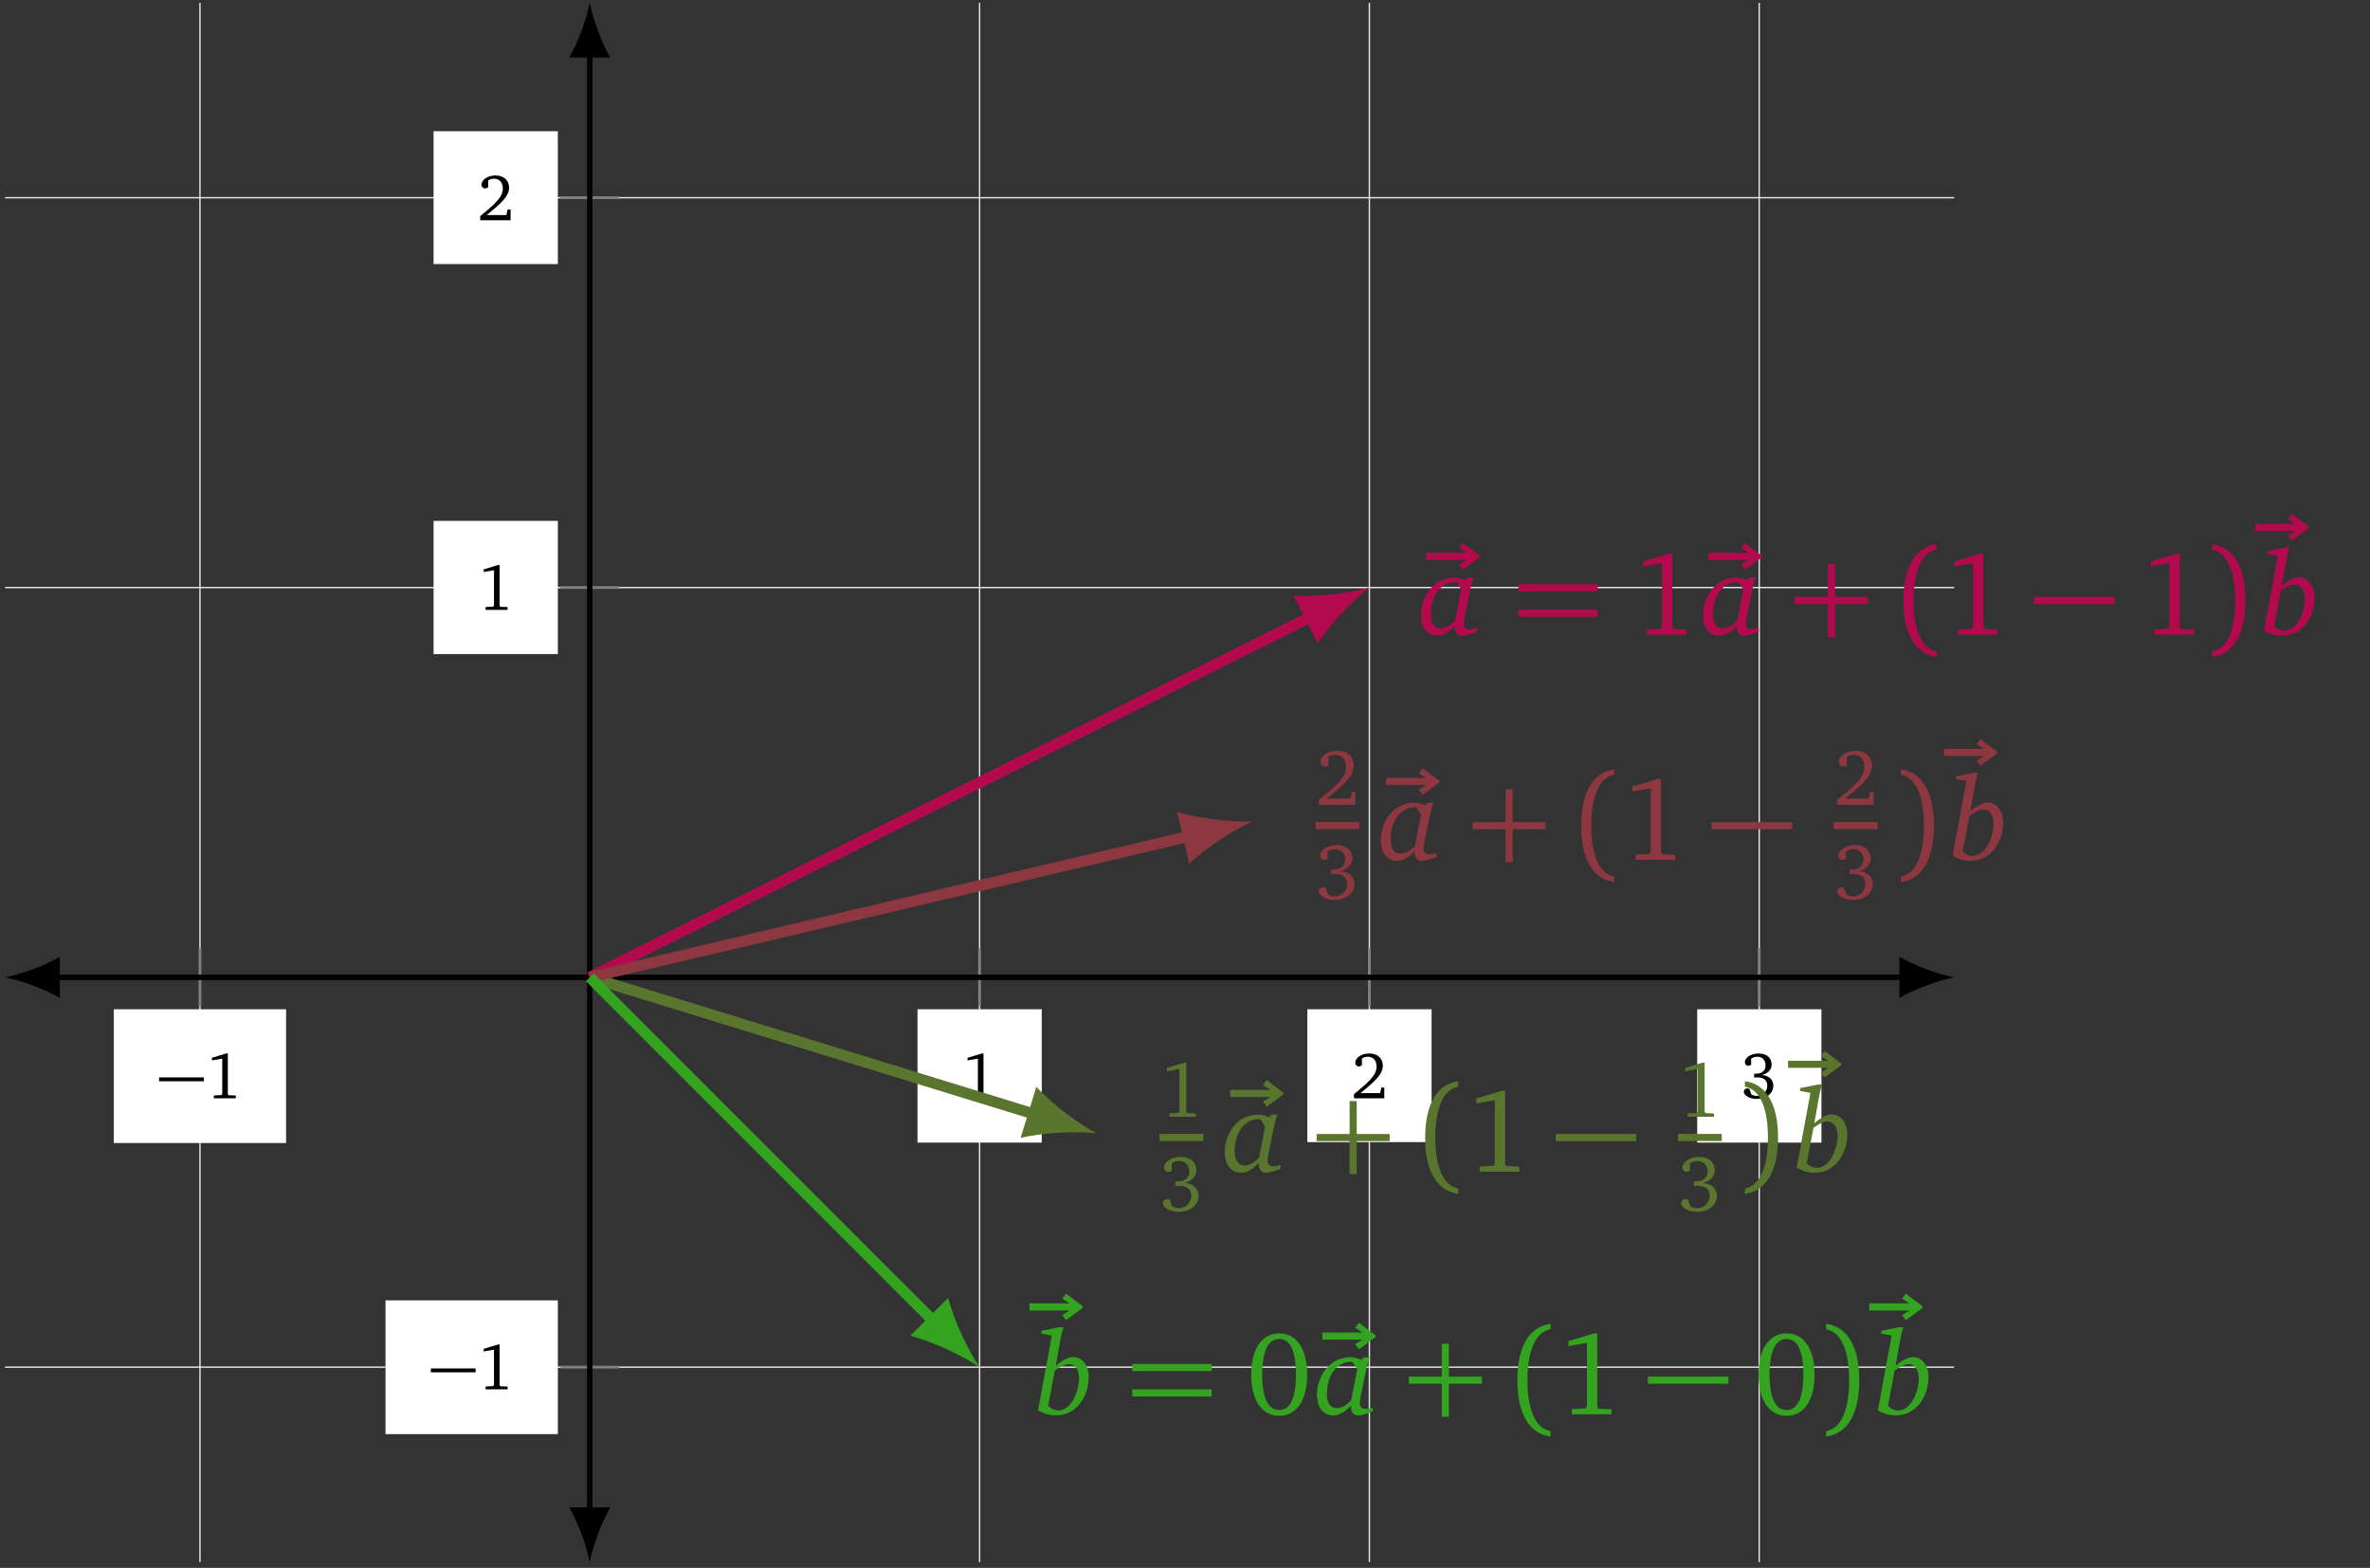 <?xml version="1.0" encoding="UTF-8"?>
<svg xmlns="http://www.w3.org/2000/svg" xmlns:xlink="http://www.w3.org/1999/xlink" width="223.599pt" height="147.919pt" viewBox="0 0 171.999 113.784" version="1.2">
<rect x="0" y="0" width="171.999" height="113.784" fill="#333333" stroke="none"/>
<defs>
<g>
<symbol overflow="visible" id="glyph0-0">
<path style="stroke:none;" d=""/>
</symbol>
<symbol overflow="visible" id="glyph0-1">
<path style="stroke:none;" d="M 0.109 -1.234 L 3.359 -1.234 L 3.359 -1.516 L 0.109 -1.516 Z M 0.109 -1.234 "/>
</symbol>
<symbol overflow="visible" id="glyph1-0">
<path style="stroke:none;" d=""/>
</symbol>
<symbol overflow="visible" id="glyph1-1">
<path style="stroke:none;" d="M 1.484 -3.25 L 0.453 -2.938 L 0.453 -2.75 L 1.203 -2.875 L 1.203 -0.312 L 1.141 -0.234 L 0.594 -0.203 L 0.594 0 L 2.188 0 L 2.188 -0.203 L 1.672 -0.219 L 1.609 -0.297 L 1.609 -3.25 Z M 1.484 -3.25 "/>
</symbol>
<symbol overflow="visible" id="glyph1-2">
<path style="stroke:none;" d="M 0.672 -0.375 C 1.719 -1.219 2.297 -1.75 2.297 -2.359 C 2.297 -2.891 1.922 -3.25 1.312 -3.25 C 0.719 -3.25 0.297 -2.922 0.297 -2.578 C 0.297 -2.422 0.406 -2.312 0.562 -2.312 C 0.641 -2.312 0.719 -2.344 0.781 -2.391 L 0.781 -2.891 C 0.922 -2.984 1.062 -3.016 1.203 -3.016 C 1.594 -3.016 1.844 -2.75 1.844 -2.297 C 1.844 -1.672 1.25 -1.156 0.203 -0.297 L 0.203 0 L 2.406 0 L 2.406 -0.781 L 2.188 -0.781 L 2.109 -0.375 Z M 0.672 -0.375 "/>
</symbol>
<symbol overflow="visible" id="glyph1-3">
<path style="stroke:none;" d="M 1.516 -1.688 C 1.984 -1.812 2.219 -2.094 2.219 -2.453 C 2.219 -2.938 1.859 -3.25 1.281 -3.25 C 0.688 -3.25 0.281 -2.938 0.281 -2.625 C 0.281 -2.469 0.375 -2.359 0.531 -2.359 C 0.609 -2.359 0.672 -2.375 0.734 -2.422 L 0.734 -2.875 C 0.875 -2.969 1.016 -3.016 1.188 -3.016 C 1.547 -3.016 1.781 -2.766 1.781 -2.391 C 1.781 -2 1.531 -1.781 1.047 -1.781 C 1.016 -1.781 0.984 -1.781 0.953 -1.781 L 0.953 -1.5 C 1.031 -1.516 1.125 -1.516 1.203 -1.516 C 1.656 -1.516 1.906 -1.297 1.906 -0.922 C 1.906 -0.5 1.594 -0.172 1.156 -0.172 C 1.016 -0.172 0.875 -0.203 0.75 -0.281 L 0.609 -0.688 C 0.547 -0.703 0.5 -0.719 0.469 -0.719 C 0.312 -0.719 0.203 -0.609 0.203 -0.469 C 0.203 -0.234 0.578 0.047 1.141 0.047 C 1.875 0.047 2.344 -0.375 2.344 -0.922 C 2.344 -1.344 2.047 -1.641 1.516 -1.688 Z M 1.516 -1.688 "/>
</symbol>
<symbol overflow="visible" id="glyph2-0">
<path style="stroke:none;" d=""/>
</symbol>
<symbol overflow="visible" id="glyph2-1">
<path style="stroke:none;" d="M 0.234 -5.422 L 3.156 -5.422 L 2.609 -5.094 L 2.891 -4.719 L 4.094 -5.609 L 4.094 -5.734 L 2.891 -6.641 L 2.609 -6.281 L 3.156 -5.938 L 0.234 -5.938 Z M 0.234 -5.422 "/>
</symbol>
<symbol overflow="visible" id="glyph3-0">
<path style="stroke:none;" d=""/>
</symbol>
<symbol overflow="visible" id="glyph3-1">
<path style="stroke:none;" d="M 3.531 -4.141 L 3.359 -3.953 C 3.078 -4.078 2.812 -4.141 2.578 -4.141 C 1.734 -4.141 1.031 -3.734 0.594 -3.016 C 0.297 -2.531 0.141 -2 0.141 -1.422 C 0.141 -0.484 0.609 0.078 1.328 0.078 C 1.75 0.078 2.156 -0.156 2.609 -0.641 C 2.609 -0.625 2.609 -0.609 2.609 -0.578 C 2.609 -0.141 2.781 0.078 3.141 0.078 C 3.375 0.078 3.719 -0.031 4.188 -0.219 L 4.188 -0.484 C 3.969 -0.438 3.812 -0.391 3.719 -0.391 C 3.391 -0.391 3.25 -0.516 3.25 -0.797 C 3.25 -0.906 3.281 -1.109 3.328 -1.391 L 3.641 -2.906 C 3.766 -3.547 3.891 -3.969 3.969 -4.141 Z M 2.719 -3.812 L 3.062 -3.281 L 2.625 -1.016 C 2.266 -0.641 1.938 -0.453 1.609 -0.453 C 1.109 -0.453 0.859 -0.797 0.859 -1.484 C 0.859 -2.844 1.594 -3.812 2.609 -3.812 C 2.641 -3.812 2.688 -3.812 2.719 -3.812 Z M 2.719 -3.812 "/>
</symbol>
<symbol overflow="visible" id="glyph3-2">
<path style="stroke:none;" d="M 1.781 -6.328 L 0.469 -6.062 L 0.469 -5.859 L 1.219 -5.719 L 0.219 -0.297 C 0.625 -0.047 1.062 0.078 1.516 0.078 C 2.172 0.078 2.781 -0.203 3.219 -0.734 C 3.656 -1.266 3.891 -1.953 3.891 -2.703 C 3.891 -3.578 3.406 -4.156 2.766 -4.156 C 2.422 -4.156 2 -3.938 1.5 -3.516 L 1.859 -5.531 C 1.922 -5.828 1.984 -6.078 2.062 -6.328 Z M 0.953 -0.625 L 1.438 -3.188 C 1.844 -3.469 2.156 -3.641 2.469 -3.641 C 2.891 -3.641 3.188 -3.25 3.188 -2.594 C 3.188 -2 2.969 -1.344 2.703 -0.938 C 2.406 -0.5 2.078 -0.281 1.703 -0.281 C 1.422 -0.281 1.172 -0.391 0.953 -0.625 Z M 0.953 -0.625 "/>
</symbol>
<symbol overflow="visible" id="glyph4-0">
<path style="stroke:none;" d=""/>
</symbol>
<symbol overflow="visible" id="glyph4-1">
<path style="stroke:none;" d="M 0.484 -3.141 L 6.25 -3.141 L 6.25 -3.656 L 0.484 -3.656 Z M 0.484 -1.297 L 6.25 -1.297 L 6.25 -1.812 L 0.484 -1.812 Z M 0.484 -1.297 "/>
</symbol>
<symbol overflow="visible" id="glyph4-2">
<path style="stroke:none;" d="M 2.875 -2.219 L 2.875 0.172 L 3.391 0.172 L 3.391 -2.219 L 5.781 -2.219 L 5.781 -2.734 L 3.391 -2.734 L 3.391 -5.125 L 2.875 -5.125 L 2.875 -2.734 L 0.484 -2.734 L 0.484 -2.219 Z M 2.875 -2.219 "/>
</symbol>
<symbol overflow="visible" id="glyph4-3">
<path style="stroke:none;" d="M 1.219 -2.469 C 1.219 -4.828 1.906 -6 2.891 -6.172 L 2.891 -6.562 C 1.469 -6.391 0.484 -5.078 0.484 -2.469 C 0.484 0.125 1.469 1.438 2.891 1.609 L 2.891 1.219 C 1.906 1.047 1.219 -0.125 1.219 -2.469 Z M 1.219 -2.469 "/>
</symbol>
<symbol overflow="visible" id="glyph4-4">
<path style="stroke:none;" d="M 2.156 -2.469 C 2.156 -0.125 1.469 1.047 0.484 1.219 L 0.484 1.609 C 1.906 1.438 2.891 0.125 2.891 -2.469 C 2.891 -5.078 1.906 -6.391 0.484 -6.562 L 0.484 -6.172 C 1.469 -6 2.156 -4.828 2.156 -2.469 Z M 2.156 -2.469 "/>
</symbol>
<symbol overflow="visible" id="glyph5-0">
<path style="stroke:none;" d=""/>
</symbol>
<symbol overflow="visible" id="glyph5-1">
<path style="stroke:none;" d="M 2.672 -5.875 L 0.812 -5.312 L 0.812 -4.953 L 2.156 -5.188 L 2.156 -0.562 L 2.047 -0.422 L 1.062 -0.375 L 1.062 0 L 3.938 0 L 3.938 -0.359 L 3.016 -0.406 L 2.906 -0.531 L 2.906 -5.875 Z M 2.672 -5.875 "/>
</symbol>
<symbol overflow="visible" id="glyph5-2">
<path style="stroke:none;" d="M 2.391 -5.875 C 1.156 -5.875 0.359 -4.781 0.359 -2.891 C 0.359 -0.984 1.156 0.109 2.391 0.109 C 3.625 0.109 4.422 -0.984 4.422 -2.891 C 4.422 -4.781 3.625 -5.875 2.391 -5.875 Z M 2.391 -5.469 C 3.188 -5.469 3.609 -4.594 3.609 -2.891 C 3.609 -1.188 3.188 -0.312 2.391 -0.312 C 1.594 -0.312 1.156 -1.172 1.156 -2.875 C 1.156 -4.594 1.594 -5.469 2.391 -5.469 Z M 2.391 -5.469 "/>
</symbol>
<symbol overflow="visible" id="glyph6-0">
<path style="stroke:none;" d=""/>
</symbol>
<symbol overflow="visible" id="glyph6-1">
<path style="stroke:none;" d="M 0.203 -2.219 L 6.047 -2.219 L 6.047 -2.734 L 0.203 -2.734 Z M 0.203 -2.219 "/>
</symbol>
<symbol overflow="visible" id="glyph7-0">
<path style="stroke:none;" d=""/>
</symbol>
<symbol overflow="visible" id="glyph7-1">
<path style="stroke:none;" d="M 1.781 -3.922 L 0.531 -3.547 L 0.531 -3.297 L 1.438 -3.469 L 1.438 -0.375 L 1.375 -0.281 L 0.719 -0.25 L 0.719 0 L 2.625 0 L 2.625 -0.234 L 2.016 -0.266 L 1.938 -0.359 L 1.938 -3.922 Z M 1.781 -3.922 "/>
</symbol>
<symbol overflow="visible" id="glyph7-2">
<path style="stroke:none;" d="M 1.812 -2.031 C 2.375 -2.188 2.672 -2.516 2.672 -2.953 C 2.672 -3.531 2.234 -3.922 1.547 -3.922 C 0.828 -3.922 0.328 -3.531 0.328 -3.156 C 0.328 -2.969 0.453 -2.844 0.641 -2.844 C 0.734 -2.844 0.812 -2.875 0.875 -2.922 L 0.875 -3.453 C 1.047 -3.578 1.219 -3.625 1.422 -3.625 C 1.859 -3.625 2.156 -3.328 2.156 -2.875 C 2.156 -2.422 1.844 -2.141 1.266 -2.141 C 1.219 -2.141 1.188 -2.141 1.141 -2.141 L 1.141 -1.812 C 1.25 -1.828 1.359 -1.828 1.438 -1.828 C 2 -1.828 2.297 -1.562 2.297 -1.109 C 2.297 -0.609 1.922 -0.203 1.391 -0.203 C 1.219 -0.203 1.062 -0.25 0.906 -0.344 L 0.734 -0.828 C 0.672 -0.859 0.609 -0.859 0.562 -0.859 C 0.375 -0.859 0.234 -0.734 0.234 -0.562 C 0.234 -0.281 0.688 0.062 1.375 0.062 C 2.25 0.062 2.828 -0.453 2.828 -1.094 C 2.828 -1.625 2.453 -1.984 1.812 -2.031 Z M 1.812 -2.031 "/>
</symbol>
<symbol overflow="visible" id="glyph7-3">
<path style="stroke:none;" d="M 0.812 -0.453 C 2.078 -1.469 2.766 -2.109 2.766 -2.828 C 2.766 -3.484 2.312 -3.922 1.578 -3.922 C 0.859 -3.922 0.359 -3.516 0.359 -3.109 C 0.359 -2.906 0.484 -2.781 0.688 -2.781 C 0.781 -2.781 0.859 -2.812 0.938 -2.875 L 0.938 -3.484 C 1.109 -3.578 1.281 -3.625 1.453 -3.625 C 1.922 -3.625 2.219 -3.297 2.219 -2.766 C 2.219 -2 1.5 -1.375 0.234 -0.359 L 0.234 0 L 2.891 0 L 2.891 -0.938 L 2.641 -0.938 L 2.531 -0.453 Z M 0.812 -0.453 "/>
</symbol>
</g>
<clipPath id="clip1">
  <path d="M 14 0 L 128 0 L 128 113.57 L 14 113.57 Z M 14 0 "/>
</clipPath>
<clipPath id="clip2">
  <path d="M 0.164 14 L 142 14 L 142 100 L 0.164 100 Z M 0.164 14 "/>
</clipPath>
<clipPath id="clip3">
  <path d="M 0.164 69 L 5 69 L 5 73 L 0.164 73 Z M 0.164 69 "/>
</clipPath>
<clipPath id="clip4">
  <path d="M 41 109 L 45 109 L 45 113.57 L 41 113.57 Z M 41 109 "/>
</clipPath>
</defs>
<g id="surface1">
<g clip-path="url(#clip1)" clip-rule="nonzero">
<path style="fill:none;stroke-width:0.1;stroke-linecap:butt;stroke-linejoin:miter;stroke:rgb(89.999%,89.999%,89.999%);stroke-opacity:1;stroke-miterlimit:10;" d="M -28.346 -42.521 L -28.346 70.865 M 28.347 -42.521 L 28.347 70.865 M 56.694 -42.521 L 56.694 70.865 M 85.04 -42.521 L 85.04 70.865 " transform="matrix(0.998,0,0,-0.998,42.801,70.93)"/>
</g>
<g clip-path="url(#clip2)" clip-rule="nonzero">
<path style="fill:none;stroke-width:0.1;stroke-linecap:butt;stroke-linejoin:miter;stroke:rgb(89.999%,89.999%,89.999%);stroke-opacity:1;stroke-miterlimit:10;" d="M -42.522 -28.346 L 99.216 -28.346 M -42.522 28.347 L 99.216 28.347 M -42.522 56.694 L 99.216 56.694 " transform="matrix(0.998,0,0,-0.998,42.801,70.93)"/>
</g>
<path style="fill:none;stroke-width:0.199;stroke-linecap:butt;stroke-linejoin:miter;stroke:rgb(50%,50%,50%);stroke-opacity:1;stroke-miterlimit:10;" d="M -28.346 -2.121 L -28.346 2.122 M 28.347 -2.121 L 28.347 2.122 M 56.694 -2.121 L 56.694 2.122 M 85.04 -2.121 L 85.04 2.122 " transform="matrix(0.998,0,0,-0.998,42.801,70.93)"/>
<path style="fill:none;stroke-width:0.199;stroke-linecap:butt;stroke-linejoin:miter;stroke:rgb(50%,50%,50%);stroke-opacity:1;stroke-miterlimit:10;" d="M -2.121 -28.346 L 2.121 -28.346 M -2.121 28.347 L 2.121 28.347 M -2.121 56.694 L 2.121 56.694 " transform="matrix(0.998,0,0,-0.998,42.801,70.93)"/>
<path style="fill:none;stroke-width:0.399;stroke-linecap:butt;stroke-linejoin:miter;stroke:rgb(0%,0%,0%);stroke-opacity:1;stroke-miterlimit:10;" d="M -38.933 0.001 L 95.627 0.001 " transform="matrix(0.998,0,0,-0.998,42.801,70.93)"/>
<g clip-path="url(#clip3)" clip-rule="nonzero">
<path style=" stroke:none;fill-rule:nonzero;fill:rgb(0%,0%,0%);fill-opacity:1;" d="M 0.359 70.93 C 1.422 71.129 3.145 71.727 4.34 72.422 L 4.34 69.438 C 3.145 70.137 1.422 70.73 0.359 70.93 "/>
</g>
<path style=" stroke:none;fill-rule:nonzero;fill:rgb(0%,0%,0%);fill-opacity:1;" d="M 141.828 70.93 C 140.766 70.73 139.043 70.137 137.848 69.438 L 137.848 72.422 C 139.043 71.727 140.766 71.129 141.828 70.93 "/>
<path style="fill:none;stroke-width:0.399;stroke-linecap:butt;stroke-linejoin:miter;stroke:rgb(0%,0%,0%);stroke-opacity:1;stroke-miterlimit:10;" d="M 0 -38.932 L 0 67.28 " transform="matrix(0.998,0,0,-0.998,42.801,70.93)"/>
<g clip-path="url(#clip4)" clip-rule="nonzero">
<path style=" stroke:none;fill-rule:nonzero;fill:rgb(0%,0%,0%);fill-opacity:1;" d="M 42.801 113.371 C 43 112.309 43.598 110.586 44.293 109.391 L 41.309 109.391 C 42.004 110.586 42.602 112.309 42.801 113.371 "/>
</g>
<path style=" stroke:none;fill-rule:nonzero;fill:rgb(0%,0%,0%);fill-opacity:1;" d="M 42.801 0.199 C 42.602 1.258 42.004 2.98 41.309 4.176 L 44.293 4.176 C 43.598 2.98 43 1.258 42.801 0.199 "/>
<path style=" stroke:none;fill-rule:nonzero;fill:rgb(100%,100%,100%);fill-opacity:1;" d="M 8.254 82.953 L 20.762 82.953 L 20.762 73.246 L 8.254 73.246 Z M 8.254 82.953 "/>
<g style="fill:rgb(0%,0%,0%);fill-opacity:1;">
  <use xlink:href="#glyph0-1" x="11.436" y="79.706"/>
</g>
<g style="fill:rgb(0%,0%,0%);fill-opacity:1;">
  <use xlink:href="#glyph1-1" x="14.925" y="79.706"/>
</g>
<path style=" stroke:none;fill-rule:nonzero;fill:rgb(100%,100%,100%);fill-opacity:1;" d="M 66.586 82.922 L 75.602 82.922 L 75.602 73.246 L 66.586 73.246 Z M 66.586 82.922 "/>
<g style="fill:rgb(0%,0%,0%);fill-opacity:1;">
  <use xlink:href="#glyph1-1" x="69.766" y="79.706"/>
</g>
<path style=" stroke:none;fill-rule:nonzero;fill:rgb(100%,100%,100%);fill-opacity:1;" d="M 94.879 82.887 L 103.895 82.887 L 103.895 73.246 L 94.879 73.246 Z M 94.879 82.887 "/>
<g style="fill:rgb(0%,0%,0%);fill-opacity:1;">
  <use xlink:href="#glyph1-2" x="98.059" y="79.706"/>
</g>
<path style=" stroke:none;fill-rule:nonzero;fill:rgb(100%,100%,100%);fill-opacity:1;" d="M 123.172 82.922 L 132.188 82.922 L 132.188 73.246 L 123.172 73.246 Z M 123.172 82.922 "/>
<g style="fill:rgb(0%,0%,0%);fill-opacity:1;">
  <use xlink:href="#glyph1-3" x="126.352" y="79.706"/>
</g>
<path style=" stroke:none;fill-rule:nonzero;fill:rgb(100%,100%,100%);fill-opacity:1;" d="M 27.977 104.078 L 40.484 104.078 L 40.484 94.371 L 27.977 94.371 Z M 27.977 104.078 "/>
<g style="fill:rgb(0%,0%,0%);fill-opacity:1;">
  <use xlink:href="#glyph0-1" x="31.159" y="100.828"/>
</g>
<g style="fill:rgb(0%,0%,0%);fill-opacity:1;">
  <use xlink:href="#glyph1-1" x="34.648" y="100.828"/>
</g>
<path style=" stroke:none;fill-rule:nonzero;fill:rgb(100%,100%,100%);fill-opacity:1;" d="M 31.465 47.473 L 40.484 47.473 L 40.484 37.801 L 31.465 37.801 Z M 31.465 47.473 "/>
<g style="fill:rgb(0%,0%,0%);fill-opacity:1;">
  <use xlink:href="#glyph1-1" x="34.648" y="44.259"/>
</g>
<path style=" stroke:none;fill-rule:nonzero;fill:rgb(100%,100%,100%);fill-opacity:1;" d="M 31.465 19.164 L 40.484 19.164 L 40.484 9.523 L 31.465 9.523 Z M 31.465 19.164 "/>
<g style="fill:rgb(0%,0%,0%);fill-opacity:1;">
  <use xlink:href="#glyph1-2" x="34.648" y="15.984"/>
</g>
<path style="fill:none;stroke-width:0.797;stroke-linecap:butt;stroke-linejoin:miter;stroke:rgb(70.197%,3.529%,30.98%);stroke-opacity:1;stroke-miterlimit:10;" d="M 0 0.001 L 52.526 26.261 " transform="matrix(0.998,0,0,-0.998,42.801,70.93)"/>
<path style=" stroke:none;fill-rule:nonzero;fill:rgb(70.197%,3.529%,30.98%);fill-opacity:1;" d="M 99.387 42.637 C 98.039 43.023 95.688 43.332 93.895 43.215 L 95.629 46.684 C 96.613 45.18 98.27 43.484 99.387 42.637 "/>
<path style="fill:none;stroke-width:0.797;stroke-linecap:butt;stroke-linejoin:miter;stroke:rgb(35.332%,45.804%,18.079%);stroke-opacity:1;stroke-miterlimit:10;" d="M 0 0.001 L 32.394 -9.967 " transform="matrix(0.998,0,0,-0.998,42.801,70.93)"/>
<path style=" stroke:none;fill-rule:nonzero;fill:rgb(35.332%,45.804%,18.079%);fill-opacity:1;" d="M 79.582 82.246 C 78.34 81.594 76.426 80.195 75.211 78.875 L 74.07 82.578 C 75.816 82.172 78.188 82.09 79.582 82.246 "/>
<path style="fill:none;stroke-width:0.797;stroke-linecap:butt;stroke-linejoin:miter;stroke:rgb(55.254%,21.648%,25.449%);stroke-opacity:1;stroke-miterlimit:10;" d="M 0 0.001 L 43.649 10.27 " transform="matrix(0.998,0,0,-0.998,42.801,70.93)"/>
<path style=" stroke:none;fill-rule:nonzero;fill:rgb(55.254%,21.648%,25.449%);fill-opacity:1;" d="M 90.898 59.613 C 89.496 59.676 87.141 59.438 85.422 58.91 L 86.309 62.684 C 87.613 61.449 89.617 60.18 90.898 59.613 "/>
<path style="fill:none;stroke-width:0.797;stroke-linecap:butt;stroke-linejoin:miter;stroke:rgb(20.392%,63.921%,12.549%);stroke-opacity:1;stroke-miterlimit:10;" d="M 0 0.001 L 25.052 -25.051 " transform="matrix(0.998,0,0,-0.998,42.801,70.93)"/>
<path style=" stroke:none;fill-rule:nonzero;fill:rgb(20.392%,63.921%,12.549%);fill-opacity:1;" d="M 71.094 99.223 C 70.301 98.066 69.266 95.934 68.809 94.195 L 66.066 96.938 C 67.805 97.395 69.938 98.43 71.094 99.223 "/>
<g style="fill:rgb(70.197%,3.529%,30.98%);fill-opacity:1;">
  <use xlink:href="#glyph2-1" x="103.278" y="46.058"/>
</g>
<g style="fill:rgb(70.197%,3.529%,30.98%);fill-opacity:1;">
  <use xlink:href="#glyph3-1" x="102.981" y="46.058"/>
</g>
<g style="fill:rgb(70.197%,3.529%,30.98%);fill-opacity:1;">
  <use xlink:href="#glyph4-1" x="109.704" y="46.058"/>
</g>
<g style="fill:rgb(70.197%,3.529%,30.98%);fill-opacity:1;">
  <use xlink:href="#glyph5-1" x="118.463" y="46.058"/>
</g>
<g style="fill:rgb(70.197%,3.529%,30.98%);fill-opacity:1;">
  <use xlink:href="#glyph2-1" x="123.751" y="46.058"/>
</g>
<g style="fill:rgb(70.197%,3.529%,30.98%);fill-opacity:1;">
  <use xlink:href="#glyph3-1" x="123.454" y="46.058"/>
</g>
<g style="fill:rgb(70.197%,3.529%,30.98%);fill-opacity:1;">
  <use xlink:href="#glyph4-2" x="129.777" y="46.058"/>
</g>
<g style="fill:rgb(70.197%,3.529%,30.98%);fill-opacity:1;">
  <use xlink:href="#glyph4-3" x="137.653" y="46.058"/>
</g>
<g style="fill:rgb(70.197%,3.529%,30.98%);fill-opacity:1;">
  <use xlink:href="#glyph5-1" x="141.032" y="46.058"/>
</g>
<g style="fill:rgb(70.197%,3.529%,30.98%);fill-opacity:1;">
  <use xlink:href="#glyph6-1" x="147.407" y="46.058"/>
</g>
<g style="fill:rgb(70.197%,3.529%,30.98%);fill-opacity:1;">
  <use xlink:href="#glyph5-1" x="155.286" y="46.058"/>
</g>
<g style="fill:rgb(70.197%,3.529%,30.98%);fill-opacity:1;">
  <use xlink:href="#glyph4-4" x="160.063" y="46.058"/>
</g>
<g style="fill:rgb(70.197%,3.529%,30.98%);fill-opacity:1;">
  <use xlink:href="#glyph2-1" x="163.443" y="43.944"/>
</g>
<g style="fill:rgb(70.197%,3.529%,30.98%);fill-opacity:1;">
  <use xlink:href="#glyph3-2" x="164.083" y="46.058"/>
</g>
<g style="fill:rgb(35.332%,45.804%,18.079%);fill-opacity:1;">
  <use xlink:href="#glyph7-1" x="84.155" y="81.046"/>
</g>
<path style="fill:none;stroke-width:0.516;stroke-linecap:butt;stroke-linejoin:miter;stroke:rgb(35.332%,45.804%,18.079%);stroke-opacity:1;stroke-miterlimit:10;" d="M 0.001 -0.001 L 3.191 -0.001 " transform="matrix(0.998,0,0,-0.998,84.155,82.549)"/>
<g style="fill:rgb(35.332%,45.804%,18.079%);fill-opacity:1;">
  <use xlink:href="#glyph7-2" x="84.155" y="87.885"/>
</g>
<g style="fill:rgb(35.332%,45.804%,18.079%);fill-opacity:1;">
  <use xlink:href="#glyph2-1" x="89.044" y="85.033"/>
</g>
<g style="fill:rgb(35.332%,45.804%,18.079%);fill-opacity:1;">
  <use xlink:href="#glyph3-1" x="88.747" y="85.033"/>
</g>
<g style="fill:rgb(35.332%,45.804%,18.079%);fill-opacity:1;">
  <use xlink:href="#glyph4-2" x="95.07" y="85.033"/>
</g>
<g style="fill:rgb(35.332%,45.804%,18.079%);fill-opacity:1;">
  <use xlink:href="#glyph4-3" x="102.946" y="85.033"/>
</g>
<g style="fill:rgb(35.332%,45.804%,18.079%);fill-opacity:1;">
  <use xlink:href="#glyph5-1" x="106.326" y="85.033"/>
</g>
<g style="fill:rgb(35.332%,45.804%,18.079%);fill-opacity:1;">
  <use xlink:href="#glyph6-1" x="112.7" y="85.033"/>
</g>
<g style="fill:rgb(35.332%,45.804%,18.079%);fill-opacity:1;">
  <use xlink:href="#glyph7-1" x="121.772" y="81.046"/>
</g>
<path style="fill:none;stroke-width:0.516;stroke-linecap:butt;stroke-linejoin:miter;stroke:rgb(35.332%,45.804%,18.079%);stroke-opacity:1;stroke-miterlimit:10;" d="M 0.002 -0.001 L 3.191 -0.001 " transform="matrix(0.998,0,0,-0.998,121.772,82.549)"/>
<g style="fill:rgb(35.332%,45.804%,18.079%);fill-opacity:1;">
  <use xlink:href="#glyph7-2" x="121.772" y="87.885"/>
</g>
<g style="fill:rgb(35.332%,45.804%,18.079%);fill-opacity:1;">
  <use xlink:href="#glyph4-4" x="126.149" y="85.033"/>
</g>
<g style="fill:rgb(35.332%,45.804%,18.079%);fill-opacity:1;">
  <use xlink:href="#glyph2-1" x="129.53" y="82.919"/>
</g>
<g style="fill:rgb(35.332%,45.804%,18.079%);fill-opacity:1;">
  <use xlink:href="#glyph3-2" x="130.171" y="85.033"/>
</g>
<g style="fill:rgb(55.254%,21.648%,25.449%);fill-opacity:1;">
  <use xlink:href="#glyph7-3" x="95.472" y="58.412"/>
</g>
<path style="fill:none;stroke-width:0.516;stroke-linecap:butt;stroke-linejoin:miter;stroke:rgb(55.254%,21.648%,25.449%);stroke-opacity:1;stroke-miterlimit:10;" d="M 0.001 0.001 L 3.191 0.001 " transform="matrix(0.998,0,0,-0.998,95.472,59.915)"/>
<g style="fill:rgb(55.254%,21.648%,25.449%);fill-opacity:1;">
  <use xlink:href="#glyph7-2" x="95.472" y="65.251"/>
</g>
<g style="fill:rgb(55.254%,21.648%,25.449%);fill-opacity:1;">
  <use xlink:href="#glyph2-1" x="100.361" y="62.399"/>
</g>
<g style="fill:rgb(55.254%,21.648%,25.449%);fill-opacity:1;">
  <use xlink:href="#glyph3-1" x="100.065" y="62.399"/>
</g>
<g style="fill:rgb(55.254%,21.648%,25.449%);fill-opacity:1;">
  <use xlink:href="#glyph4-2" x="106.388" y="62.399"/>
</g>
<g style="fill:rgb(55.254%,21.648%,25.449%);fill-opacity:1;">
  <use xlink:href="#glyph4-3" x="114.264" y="62.399"/>
</g>
<g style="fill:rgb(55.254%,21.648%,25.449%);fill-opacity:1;">
  <use xlink:href="#glyph5-1" x="117.642" y="62.399"/>
</g>
<g style="fill:rgb(55.254%,21.648%,25.449%);fill-opacity:1;">
  <use xlink:href="#glyph6-1" x="124.017" y="62.399"/>
</g>
<g style="fill:rgb(55.254%,21.648%,25.449%);fill-opacity:1;">
  <use xlink:href="#glyph7-3" x="133.089" y="58.412"/>
</g>
<path style="fill:none;stroke-width:0.516;stroke-linecap:butt;stroke-linejoin:miter;stroke:rgb(55.254%,21.648%,25.449%);stroke-opacity:1;stroke-miterlimit:10;" d="M 0.001 0.001 L 3.19 0.001 " transform="matrix(0.998,0,0,-0.998,133.089,59.915)"/>
<g style="fill:rgb(55.254%,21.648%,25.449%);fill-opacity:1;">
  <use xlink:href="#glyph7-2" x="133.089" y="65.251"/>
</g>
<g style="fill:rgb(55.254%,21.648%,25.449%);fill-opacity:1;">
  <use xlink:href="#glyph4-4" x="137.467" y="62.399"/>
</g>
<g style="fill:rgb(55.254%,21.648%,25.449%);fill-opacity:1;">
  <use xlink:href="#glyph2-1" x="140.847" y="60.286"/>
</g>
<g style="fill:rgb(55.254%,21.648%,25.449%);fill-opacity:1;">
  <use xlink:href="#glyph3-2" x="141.487" y="62.399"/>
</g>
<g style="fill:rgb(20.392%,63.921%,12.549%);fill-opacity:1;">
  <use xlink:href="#glyph2-1" x="74.478" y="100.529"/>
</g>
<g style="fill:rgb(20.392%,63.921%,12.549%);fill-opacity:1;">
  <use xlink:href="#glyph3-2" x="75.118" y="102.642"/>
</g>
<g style="fill:rgb(20.392%,63.921%,12.549%);fill-opacity:1;">
  <use xlink:href="#glyph4-1" x="81.686" y="102.642"/>
</g>
<g style="fill:rgb(20.392%,63.921%,12.549%);fill-opacity:1;">
  <use xlink:href="#glyph5-2" x="90.445" y="102.642"/>
</g>
<g style="fill:rgb(20.392%,63.921%,12.549%);fill-opacity:1;">
  <use xlink:href="#glyph2-1" x="95.733" y="102.642"/>
</g>
<g style="fill:rgb(20.392%,63.921%,12.549%);fill-opacity:1;">
  <use xlink:href="#glyph3-1" x="95.437" y="102.642"/>
</g>
<g style="fill:rgb(20.392%,63.921%,12.549%);fill-opacity:1;">
  <use xlink:href="#glyph4-2" x="101.76" y="102.642"/>
</g>
<g style="fill:rgb(20.392%,63.921%,12.549%);fill-opacity:1;">
  <use xlink:href="#glyph4-3" x="109.635" y="102.642"/>
</g>
<g style="fill:rgb(20.392%,63.921%,12.549%);fill-opacity:1;">
  <use xlink:href="#glyph5-1" x="113.014" y="102.642"/>
</g>
<g style="fill:rgb(20.392%,63.921%,12.549%);fill-opacity:1;">
  <use xlink:href="#glyph6-1" x="119.389" y="102.642"/>
</g>
<g style="fill:rgb(20.392%,63.921%,12.549%);fill-opacity:1;">
  <use xlink:href="#glyph5-2" x="127.268" y="102.642"/>
</g>
<g style="fill:rgb(20.392%,63.921%,12.549%);fill-opacity:1;">
  <use xlink:href="#glyph4-4" x="132.045" y="102.642"/>
</g>
<g style="fill:rgb(20.392%,63.921%,12.549%);fill-opacity:1;">
  <use xlink:href="#glyph2-1" x="135.426" y="100.529"/>
</g>
<g style="fill:rgb(20.392%,63.921%,12.549%);fill-opacity:1;">
  <use xlink:href="#glyph3-2" x="136.065" y="102.642"/>
</g>
</g>
</svg>
